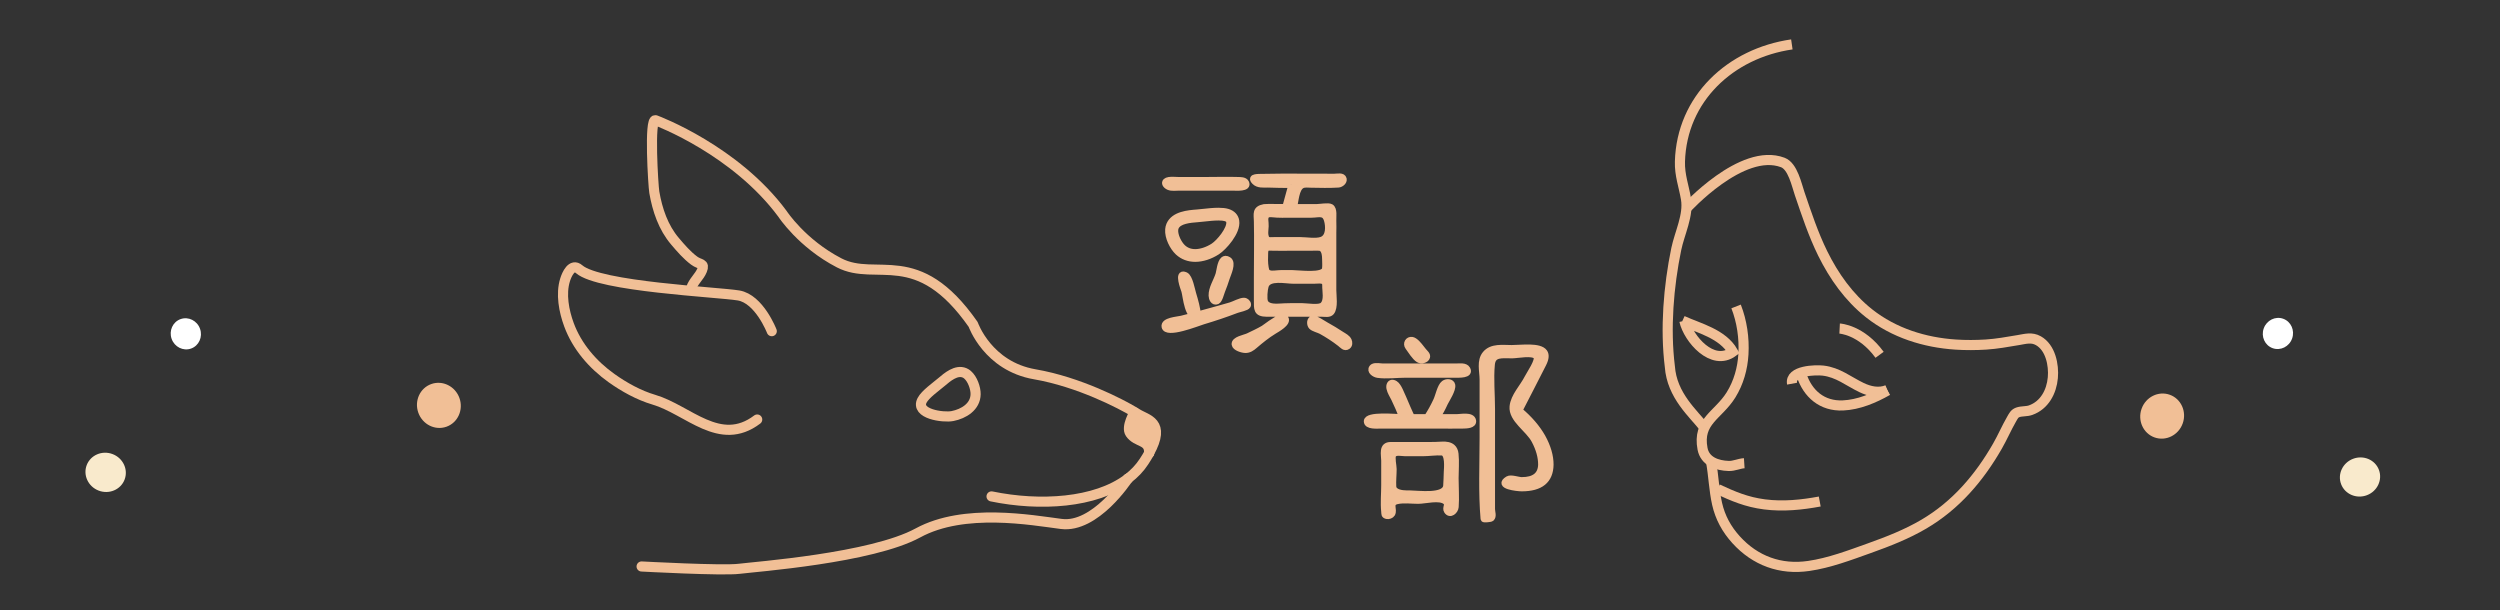 <?xml version="1.0" encoding="utf-8"?>
<!-- Generator: Adobe Illustrator 16.0.0, SVG Export Plug-In . SVG Version: 6.00 Build 0)  -->
<!DOCTYPE svg PUBLIC "-//W3C//DTD SVG 1.1//EN" "http://www.w3.org/Graphics/SVG/1.1/DTD/svg11.dtd">
<svg version="1.1" id="圖層_1" xmlns="http://www.w3.org/2000/svg" xmlns:xlink="http://www.w3.org/1999/xlink" x="0px" y="0px"
	 width="1729.349px" height="422px" viewBox="0 0 1729.349 422" enable-background="new 0 0 1729.349 422" xml:space="preserve">
<rect x="0" y="0" width="1729.349" height="422" fill="#333333" stroke="none"/>
<g>
	<path fill="none" stroke="#F1BF96" stroke-width="7" stroke-linecap="round" stroke-linejoin="round" stroke-miterlimit="10" d="
		M533.861,229.088c0,0-8.628-22.348-23.01-24.715c-14.38-2.37-96.25-6.005-110.252-18.157c-5.058-4.39-8.529,3.566-9.706,7.343
		c-3.065,9.839-0.782,21.698,2.683,31.077c5.583,15.117,16.468,27.667,29.481,36.943c8.729,6.224,18.897,11.854,29.208,14.896
		c23.902,7.041,45.646,33.313,71.53,13.723"/>
	<path fill="none" stroke="#F1BF96" stroke-width="7" stroke-linecap="round" stroke-linejoin="round" stroke-miterlimit="10" d="
		M669.241,259.191c-0.624-0.529-1.29-0.959-1.999-1.256c-5.741-2.421-11.963,2.919-16.038,6.387
		c-3.696,3.148-11.158,8.357-13.359,12.611c-4.898,9.474,14.589,12.129,21.018,10.871c7.768-1.521,15.912-6.452,16.009-15.188
		C674.918,268.562,672.805,262.224,669.241,259.191z"/>
	<g>
		<path fill="none" stroke="#F1BF96" stroke-width="7" stroke-linecap="round" stroke-linejoin="round" stroke-miterlimit="10" d="
			M685.888,343.388c33.24,6.882,71.962,4.688,94.297-12.262"/>
		<path fill="none" stroke="#F1BF96" stroke-width="7" stroke-linecap="round" stroke-linejoin="round" stroke-miterlimit="10" d="
			M780.208,331.102c-0.004,0.011-0.009,0.019-0.023,0.026c-0.673,1.042-22.67,34.29-45.993,31.311
			c-20.543-2.625-67.131-11.268-99.232,6.203c-32.094,17.476-112.34,23.359-123.7,24.82c-11.365,1.449-67.443-1.607-67.443-1.607"/>
		<g>
			<g id="XMLID_1_">
				<g>
					<path fill="#F1BF96" d="M786.542,286.097c6.651,4.291,20.396,5.564,8.354,27.314c0.402-9.427-8.408-6.933-13.087-13.65
						c-3.098-4.438,2.963-14.469,2.963-14.469l0.121-0.215C785.537,285.453,786.086,285.802,786.542,286.097z"/>
				</g>
				<g>
					
						<path fill="none" stroke="#F1BF96" stroke-width="7" stroke-linecap="round" stroke-linejoin="round" stroke-miterlimit="10" d="
						M794.896,313.411c12.042-21.75-1.703-23.023-8.354-27.314c-0.456-0.295-1.006-0.644-1.649-1.02
						c-9.494-5.726-38.619-20.918-69.125-26.174c-32.558-5.619-42.574-34.448-42.574-34.448
						c-38.699-55.38-66.778-29.206-92.698-42.615c-25.907-13.422-39.222-33.912-39.222-33.912
						c-32.463-43.889-86.154-64.15-87.79-64.753c-4.546-1.689-1.636,45.417-0.872,49.815c2.079,12.122,6.222,24.432,14.321,33.912
						c4.009,4.72,8.233,9.642,13.221,13.356c4.104,3.044,7.522,1.596,5.484,6.691c-1.797,4.505-6.047,7.697-7.589,12.578"/>
					
						<path fill="none" stroke="#F1BF96" stroke-width="7" stroke-linecap="round" stroke-linejoin="round" stroke-miterlimit="10" d="
						M780.213,331.098c4.385-3.325,8.139-7.228,11.089-11.746c1.408-2.132,2.602-4.09,3.594-5.927"/>
					
						<path fill="none" stroke="#F1BF96" stroke-width="7" stroke-linecap="round" stroke-linejoin="round" stroke-miterlimit="10" d="
						M784.772,285.292c0,0-6.061,10.03-2.963,14.469c4.68,6.718,13.49,4.224,13.087,13.65c0,0.014,0,0.014,0,0.014v0.013"/>
				</g>
			</g>
		</g>
	</g>
</g>
<g>
	<path fill="none" stroke="#F1BF96" stroke-width="7" stroke-miterlimit="10" d="M1179.025,295.873
		c-7.544-9.749-22.499-22.119-23.933-42.359c-3.25-26.18-0.88-55.416,4.437-81.17c2.281-11.044,8.639-23.325,6.741-34.701
		c-1.473-8.832-4.458-16.442-4.189-25.892c1.243-43.535,34.904-74.893,77.414-81.034"/>
	<path fill="none" stroke="#F1BF96" stroke-width="7" stroke-miterlimit="10" d="M1166.163,144.572c0,0,38.81-42.901,67.092-32.166
		c6.894,2.613,9.559,15.467,11.606,21.467c4.79,14.023,9.403,28.103,15.976,41.425c7.792,15.802,18.186,30.471,32.097,41.463
		c17.164,13.562,38.39,20.203,60.044,21.606c6.911,0.451,13.85,0.401,20.761-0.028c7.467-0.468,15.056-1.857,22.43-3.096
		c4.87-0.814,9.182-2.185,13.83,0.422c8.443,4.727,10.831,16.782,10.031,25.624c-0.879,9.691-5.743,19.023-15.401,22.447
		c-2.861,1.011-6.149,0.527-8.884,1.524c-2.259,0.822-2.984,2.492-4.248,4.678c-3.499,6.049-6.238,12.5-9.718,18.568
		c-12.678,22.11-28.819,41.025-50.968,54.064c-11.873,6.991-24.774,12.016-37.717,16.641c-13.66,4.878-27.572,10.187-41.994,12.283
		c-19.463,2.832-36.965-3.559-50.184-18.152c-6.531-7.212-10.984-15.304-13.135-24.82c-2.161-9.569-2.422-19.438-4.161-29.078"/>
	<path fill="none" stroke="#F1BF96" stroke-width="7" stroke-miterlimit="10" d="M1200.92,211.984
		c4.047,10.321,5.72,21.971,5.08,32.997c-0.578,9.941-3.325,19.734-8.609,28.22c-8.867,14.219-23.312,18.09-19.679,37.227
		c1.663,8.757,10.087,11.644,18.14,11.893c3.692,0.111,7.107-1.658,10.723-1.897"/>
	<path fill="none" stroke="#F1BF96" stroke-width="7" stroke-miterlimit="10" d="M1163.836,221.841
		c11.454,5.247,27.634,8.954,34.919,21.499c-14.173,10.395-30.844-9.015-33.627-21.418"/>
	<path fill="none" stroke="#F1BF96" stroke-width="7" stroke-miterlimit="10" d="M1305.553,269.754
		c-5.901,2.434-12.343,0.982-17.9-1.687c-9.051-4.342-16.177-10.489-26.541-11.702c-5.039-0.591-23.193-0.256-21.472,9.041"/>
	<path fill="none" stroke="#F1BF96" stroke-width="7" stroke-miterlimit="10" d="M1246.116,259.15
		c4.295,13.341,14.405,21.941,28.703,21.305c10.889-0.485,21.529-5.01,30.89-10.34"/>
	<path fill="none" stroke="#F1BF96" stroke-width="7" stroke-miterlimit="10" d="M1258.789,346.915
		c-12.332,2.299-25.238,3.644-38.138,1.998c-12.539-1.603-21.869-5.666-32.496-10.583"/>
	<path fill="none" stroke="#F1BF96" stroke-width="7" stroke-miterlimit="10" d="M1272.541,227.266c0,0,14.899,0.725,27.642,18.167"
		/>
</g>
<g>
	<g>
		<path fill="#F1BF96" stroke="#F1BF96" stroke-width="4" stroke-miterlimit="10" d="M861.68,208.262
			c1.205,0.608,2.163,2.02,1.521,3.245c-0.792,1.507-6.042,2.398-7.724,3.044c-7.609,2.923-15.356,5.509-23.185,7.846
			c-3.983,1.189-25.532,9.962-26.784,3.624c-0.88-4.453,8.84-4.922,11.73-5.637c5.477-1.357,10.933-2.797,16.359-4.33
			c5.859-1.656,11.757-3.179,17.588-4.928c2.472-0.741,6.847-3.225,9.363-3.168C860.924,207.965,861.313,208.077,861.68,208.262z
			 M806.393,125.335c0.456-0.42,1.197-0.747,2.26-0.904c2.057-0.307,4.432,0,6.511,0c6.412,0,12.823,0,19.234,0
			c7.313,0,14.671-0.234,21.979,0c1.738,0.055,4.667-0.035,5.624,1.824c2.338,4.541-7.365,3.621-9.252,3.621
			c-6.027,0-12.055,0-18.082,0c-6.289,0-12.577,0-18.867,0c-2.247,0-5.283,0.48-7.355-0.42
			C806.071,128.423,805.116,126.511,806.393,125.335z M819.632,190.052c0.201,0.077,0.414,0.172,0.641,0.287
			c2.806,1.407,4.327,10.074,5.162,12.834c1.469,4.851,2.902,9.97,3.366,15.008c-7.435,3.958-8.536-13.528-9.633-16.94
			C818.685,199.745,814.018,187.889,819.632,190.052z M846.123,179.647c0.903-0.83,2.102-1.005,3.729,0.006
			c3.53,2.196-0.306,9.865-1.151,12.559c-0.964,3.068-2.052,6.1-3.252,9.092c-0.632,1.578-1.787,6.443-3.423,7.16
			c-2.828,1.241-3.954-2.147-3.995-3.979c-0.117-5.221,3.379-10.075,4.838-14.903C843.473,187.582,843.918,181.671,846.123,179.647z
			 M886.008,219.635c1.454-0.437,2.645-0.382,3.279,0.517c2.29,3.252-5.942,7.719-7.999,8.984
			c-4.913,3.023-8.974,6.33-13.319,10.048c-1.909,1.635-3.833,3.033-6.516,2.992c-2.131-0.034-7.162-1.489-7.488-3.943
			c-0.465-3.499,7.05-4.638,9.397-5.775c3.52-1.709,7.168-3.349,10.53-5.335C875.52,226.161,881.844,220.887,886.008,219.635z
			 M866.761,123.438c0.439-0.891,2.382-1.09,4.275-1.137c11.355-0.281,22.716-0.248,34.08-0.165c5.791,0.043,12.037,0.034,18,0.027
			c2.114-0.002,5.815-0.985,6.435,1.592c0.478,1.984-1.888,3.873-3.757,3.992c-6.327,0.408-12.664,0.209-18.997,0.099
			c-1.891-0.034-4.338-0.402-6.1,0.491c-4.056,2.054-4.395,11.035-5.389,14.818c5.193,0,10.383,0,15.57,0
			c2.341,0,7.912-1.105,9.779-0.051c2.597,1.469,1.591,7.12,1.729,9.545c0.16,2.816,0.001,5.685,0.001,8.505
			c0,6.849,0,13.699,0,20.548c0,6.35,0,12.701,0,19.052c0,3.772,1.354,12.032-1.354,15.27c-1.485,1.771-4.337,1.106-6.417,1.095
			c-6.609-0.037-13.218,0-19.834,0c-6.152,0-12.308,0.054-18.46,0c-7.444-0.067-6.965-3.283-6.965-9.5c0-5.259,0-10.518,0-15.777
			c0-12.922,0.28-25.874,0-38.794c-0.112-5.167-1.39-8.62,5.211-9.865c1.283-0.243,14.445,0.039,14.464-0.029
			c0.007-0.022,4.186-15.4,4.187-15.405c-0.163,0.6-14.983,0-16.172,0c-3.121,0-6.824,0.483-9.207-1.943
			C866.763,124.71,866.506,123.958,866.761,123.438z M876.432,165.27c1.041,1.135,2.752,0.741,5.266,0.726
			c5.878-0.038,11.758,0,17.639,0c4.169,0,10.92,1.222,14.853-0.207c5.206-1.892,4.855-9.32,3.644-13.473
			c-1.658-5.677-5.53-3.772-10.543-3.717c-4.497,0.049-9.003,0-13.502,0c-4.596,0-9.253,0.229-13.8-0.314
			c-5.015-0.6-4.879,2.564-4.46,6.068c0.335,2.797-0.566,5.657-0.076,8.46C875.661,164.015,875.985,164.784,876.432,165.27z
			 M876.607,188.01c0.381,0.428,0.931,0.739,1.771,0.984c1.852,0.543,5.477-0.16,7.517-0.16c2.722,0,5.446,0,8.168,0
			c4.392,0,21.667,2.467,22.429-2.93c0.266-1.89,0.117-4.224,0.082-6.16c-0.05-2.681-0.151-8.04-4.029-8.31
			c-1.764-0.124-3.593,0.004-5.361,0.004c-4.491,0-8.985,0-13.476,0c-4.331,0-8.69,0.14-13.019,0
			c-3.66-0.118-5.283-0.472-5.456,3.355c-0.146,3.211-0.221,7.125,0.357,10.322C875.835,186.463,876.034,187.369,876.607,188.01z
			 M876.566,210.555c2.096,1.543,5.65,1.612,7.973,1.456c5.325-0.36,10.64-0.336,15.997-0.336c3.549,0,12.003,1.628,14.441-0.714
			c3.25-3.122,1.546-9.724,1.653-13.521c0.121-4.334-4.137-3.16-7.89-3.16c-4.632,0-9.266,0-13.903,0
			c-5.54,0-17.147-2.798-19.243,3.582c-0.764,2.339-1.323,8.812-0.404,10.987C875.489,209.556,875.968,210.116,876.566,210.555z
			 M907.261,220.718c0.208-0.148,0.45-0.263,0.726-0.334c1.938-0.505,7.505,3.436,9.207,4.347c3.712,1.988,7.3,4.277,10.824,6.548
			c1.799,1.16,4.139,2.261,5.028,4.265c0.604,1.358,0.625,3.187-0.737,4.14c-2.192,1.531-3.805-0.721-5.425-1.983
			c-4.066-3.171-8.429-5.988-12.963-8.515c-1.781-0.991-5.426-1.767-6.781-3.203C905.964,224.739,905.724,221.811,907.261,220.718z"
			/>
		<path fill="#F1BF96" stroke="#F1BF96" stroke-width="4" stroke-miterlimit="10" d="M963.73,264.749
			c0.416,0.095,0.875,0.29,1.377,0.602c2.591,1.615,4.441,7.415,5.75,9.972c0.672,1.313,5.37,13.17,6.06,13.17
			c0.002,0,10.16,0,10.16,0c2.319-3.543,4.406-7.307,6.264-11.292c1.534-3.101,2.771-10.005,5.44-12.024
			c1.941-1.469,5.47-1.222,5.885,1.235c0.547,3.26-3.616,9.517-5.065,12.383c-1.669,3.718-3.432,6.951-5.288,9.698
			c4.419,0,8.838,0,13.257,0c2.829,0,10.641-1.767,11.489,2.426c0.703,3.465-4.782,3.492-7.184,3.545
			c-5.782,0.126-11.579,0-17.361,0c-13.106,0-26.208,0-39.312,0c-2.544,0-9.781,0.734-9.804-3.031
			c-0.029-5.113,20.228-2.939,24.427-2.939c-1.682-4.271-3.52-8.483-5.513-12.628c-1.12-2.33-2.749-4.677-3.268-7.223
			C960.595,266.438,961.567,264.25,963.73,264.749z M949.857,253.58c1.776-0.898,5.015-0.149,6.663-0.147
			c11.366,0.001,22.726,0.001,34.091,0c5.568,0,11.133,0,16.7,0c2.42,0,6.322-0.685,7.745,1.772c2.655,4.59-6.259,4.07-8.604,4.07
			c-11.314,0-22.626,0-33.933,0c-6.209,0-13.439,0.998-19.55,0.108c-2.137-0.311-5.805-2.587-3.907-5.152
			C949.269,253.952,949.539,253.74,949.857,253.58z M1004.805,309.331c1.149,1.035,1.899,2.545,2.125,4.631
			c0.593,5.525,0.047,11.371,0.047,16.928c0,6.535,0.543,13.311,0.052,19.818c-0.21,2.785-3.888,6.299-6.226,2.771
			c-1.467-2.215,1.442-4.498-1.012-6.463c-4.073-3.262-13.953-0.5-18.785-0.5c-4.613,0-10.172-0.809-14.649,0.256
			c-5.528,1.316-1.454,5.691-3.263,8.775c-0.642,1.092-2.495,1.807-3.775,1.49c-2.117-0.523-1.7-1.447-1.881-3.16
			c-0.635-5.984,0.002-12.354,0.002-18.375c0-5.615-0.004-11.229,0-16.844c0.001-4.115-2.038-10.941,4.605-10.916
			c5.961,0.021,11.917-0.002,17.876-0.002c5.833,0,11.722,0.131,17.507-0.246C1000.494,307.298,1003.093,307.792,1004.805,309.331z
			 M965.292,339.29c2.653,2.086,7.216,1.963,10.42,1.961c5.12-0.004,23.993,2.734,24.606-5.264c0.24-3.09,0.268-6.287,0.395-9.398
			c0.105-2.609,1.261-13.189-3.301-13.51c-4.126-0.291-8.976,0.506-13.228,0.506c-4.071,0-8.139,0-12.202,0
			c-2.259,0-6.718-1.195-8.141,1.164c-1.083,1.799,0.278,7.449,0.278,9.725c0,3.949-0.5,8.188-0.263,12.078
			C963.93,337.743,964.456,338.634,965.292,339.29z M976.779,235.057c0.535,0.091,1.103,0.315,1.683,0.703
			c2.497,1.67,4.525,4.783,6.395,7.032c1.065,1.283,2.813,2.573,2.366,4.212c-0.634,2.329-4.261,2.889-6.039,1.797
			c-2.599-1.595-5.399-6.247-7.204-8.674C972.14,237.655,974.027,234.588,976.779,235.057z M1068.444,243.559
			c1.207,1.726,1.197,4.32-0.752,8.186c-5.41,10.733-10.972,21.398-16.456,32.096c6.864,5.762,12.152,11.906,15.866,18.459
			c3.708,6.727,5.567,13.102,5.567,19.119c-0.188,10.979-6.868,16.465-20.043,16.465c-2.636,0-17.966-1.457-9.533-6.549
			c2.04-1.234,7.242,0.707,9.539,0.707c8.717-0.002,13.169-3.541,13.356-10.623c0-5.311-1.531-10.842-4.593-16.598
			c-3.961-7.783-16.055-14.585-15.167-23.637c0.71-7.231,7.128-13.599,10.23-19.793c1.429-2.856,8.059-12.271,6.158-14.738
			c-2.344-3.045-13.098-0.772-16.506-0.774c-7.406-0.004-13.363-1.175-14.059,6.298c-0.931,10.01,0.119,20.655,0.119,30.715
			c0,23.074,0,46.148,0,69.217c0,2.037,1.265,5.076-0.449,6.578c-0.557,0.486-5.482,1.02-5.543,0.355
			c-1.609-18.555-0.689-37.482-0.689-56.131c0-13.477,0.067-26.969,0-40.453c-0.03-5.771-2.157-12.839,1.915-17.718
			c4.426-5.304,12.063-4.059,18.212-4.057C1052.312,240.685,1065.084,238.763,1068.444,243.559z"/>
		<g>
			<path fill="#F1BF96" stroke="#F1BF96" stroke-width="4" stroke-miterlimit="10" d="M826.787,179.138
				c-4.655,0-8.811-1.581-12.017-4.573c-3.698-3.451-7.241-10.362-6.769-15.956c0.096-1.125,0.348-2.173,0.75-3.115
				c3.137-7.35,13.287-8.127,19.353-8.591c1.26-0.098,2.64-0.249,4.14-0.412c3.358-0.366,7.162-0.78,10.639-0.78
				c2.633,0,4.708,0.241,6.345,0.738c3.415,1.039,5.547,3.292,6.004,6.346c1.169,7.81-8.717,18.571-13.192,21.444
				C837.117,177.398,831.7,179.138,826.787,179.138z M842.883,150.522c-3.19,0-6.843,0.397-10.067,0.749
				c-1.562,0.17-3.001,0.326-4.209,0.418c-5.325,0.408-13.22,1.013-15.186,5.62c-0.208,0.487-0.341,1.055-0.396,1.687
				c-0.332,3.939,2.51,9.554,5.27,12.127c2.277,2.126,5.134,3.203,8.492,3.203c3.865,0,8.399-1.486,12.439-4.079
				c4.169-2.678,11.741-11.93,11.015-16.773c-0.129-0.865-0.532-1.831-2.542-2.441C846.58,150.693,844.959,150.522,842.883,150.522z
				"/>
		</g>
	</g>
</g>
<ellipse transform="matrix(0.934 0.358 -0.358 0.934 121.666 -4.572)" fill="#F9EACC" cx="73.196" cy="326.676" rx="14.022" ry="13.513"/>
<ellipse transform="matrix(0.335 0.942 -0.942 0.335 466.122 -99.495)" fill="#F1BF96" cx="303.551" cy="280.488" rx="15.673" ry="15.104"/>
<ellipse transform="matrix(0.335 0.942 -0.942 0.335 303.057 32.505)" fill="#FFFFFF" cx="128.5" cy="230.956" rx="10.815" ry="10.423"/>
<ellipse transform="matrix(-0.934 0.358 -0.358 -0.934 3275.504 53.018)" fill="#F9EACC" cx="1632.85" cy="329.36" rx="13.975" ry="13.468"/>
<ellipse transform="matrix(-0.335 0.942 -0.942 -0.335 2268.022 -1024.421)" fill="#F1BF96" cx="1495.494" cy="288.096" rx="15.673" ry="15.104"/>
<ellipse transform="matrix(-0.335 0.942 -0.942 -0.335 2321.104 -1176.147)" fill="#FFFFFF" cx="1575.57" cy="230.956" rx="10.816" ry="10.423"/>
</svg>
